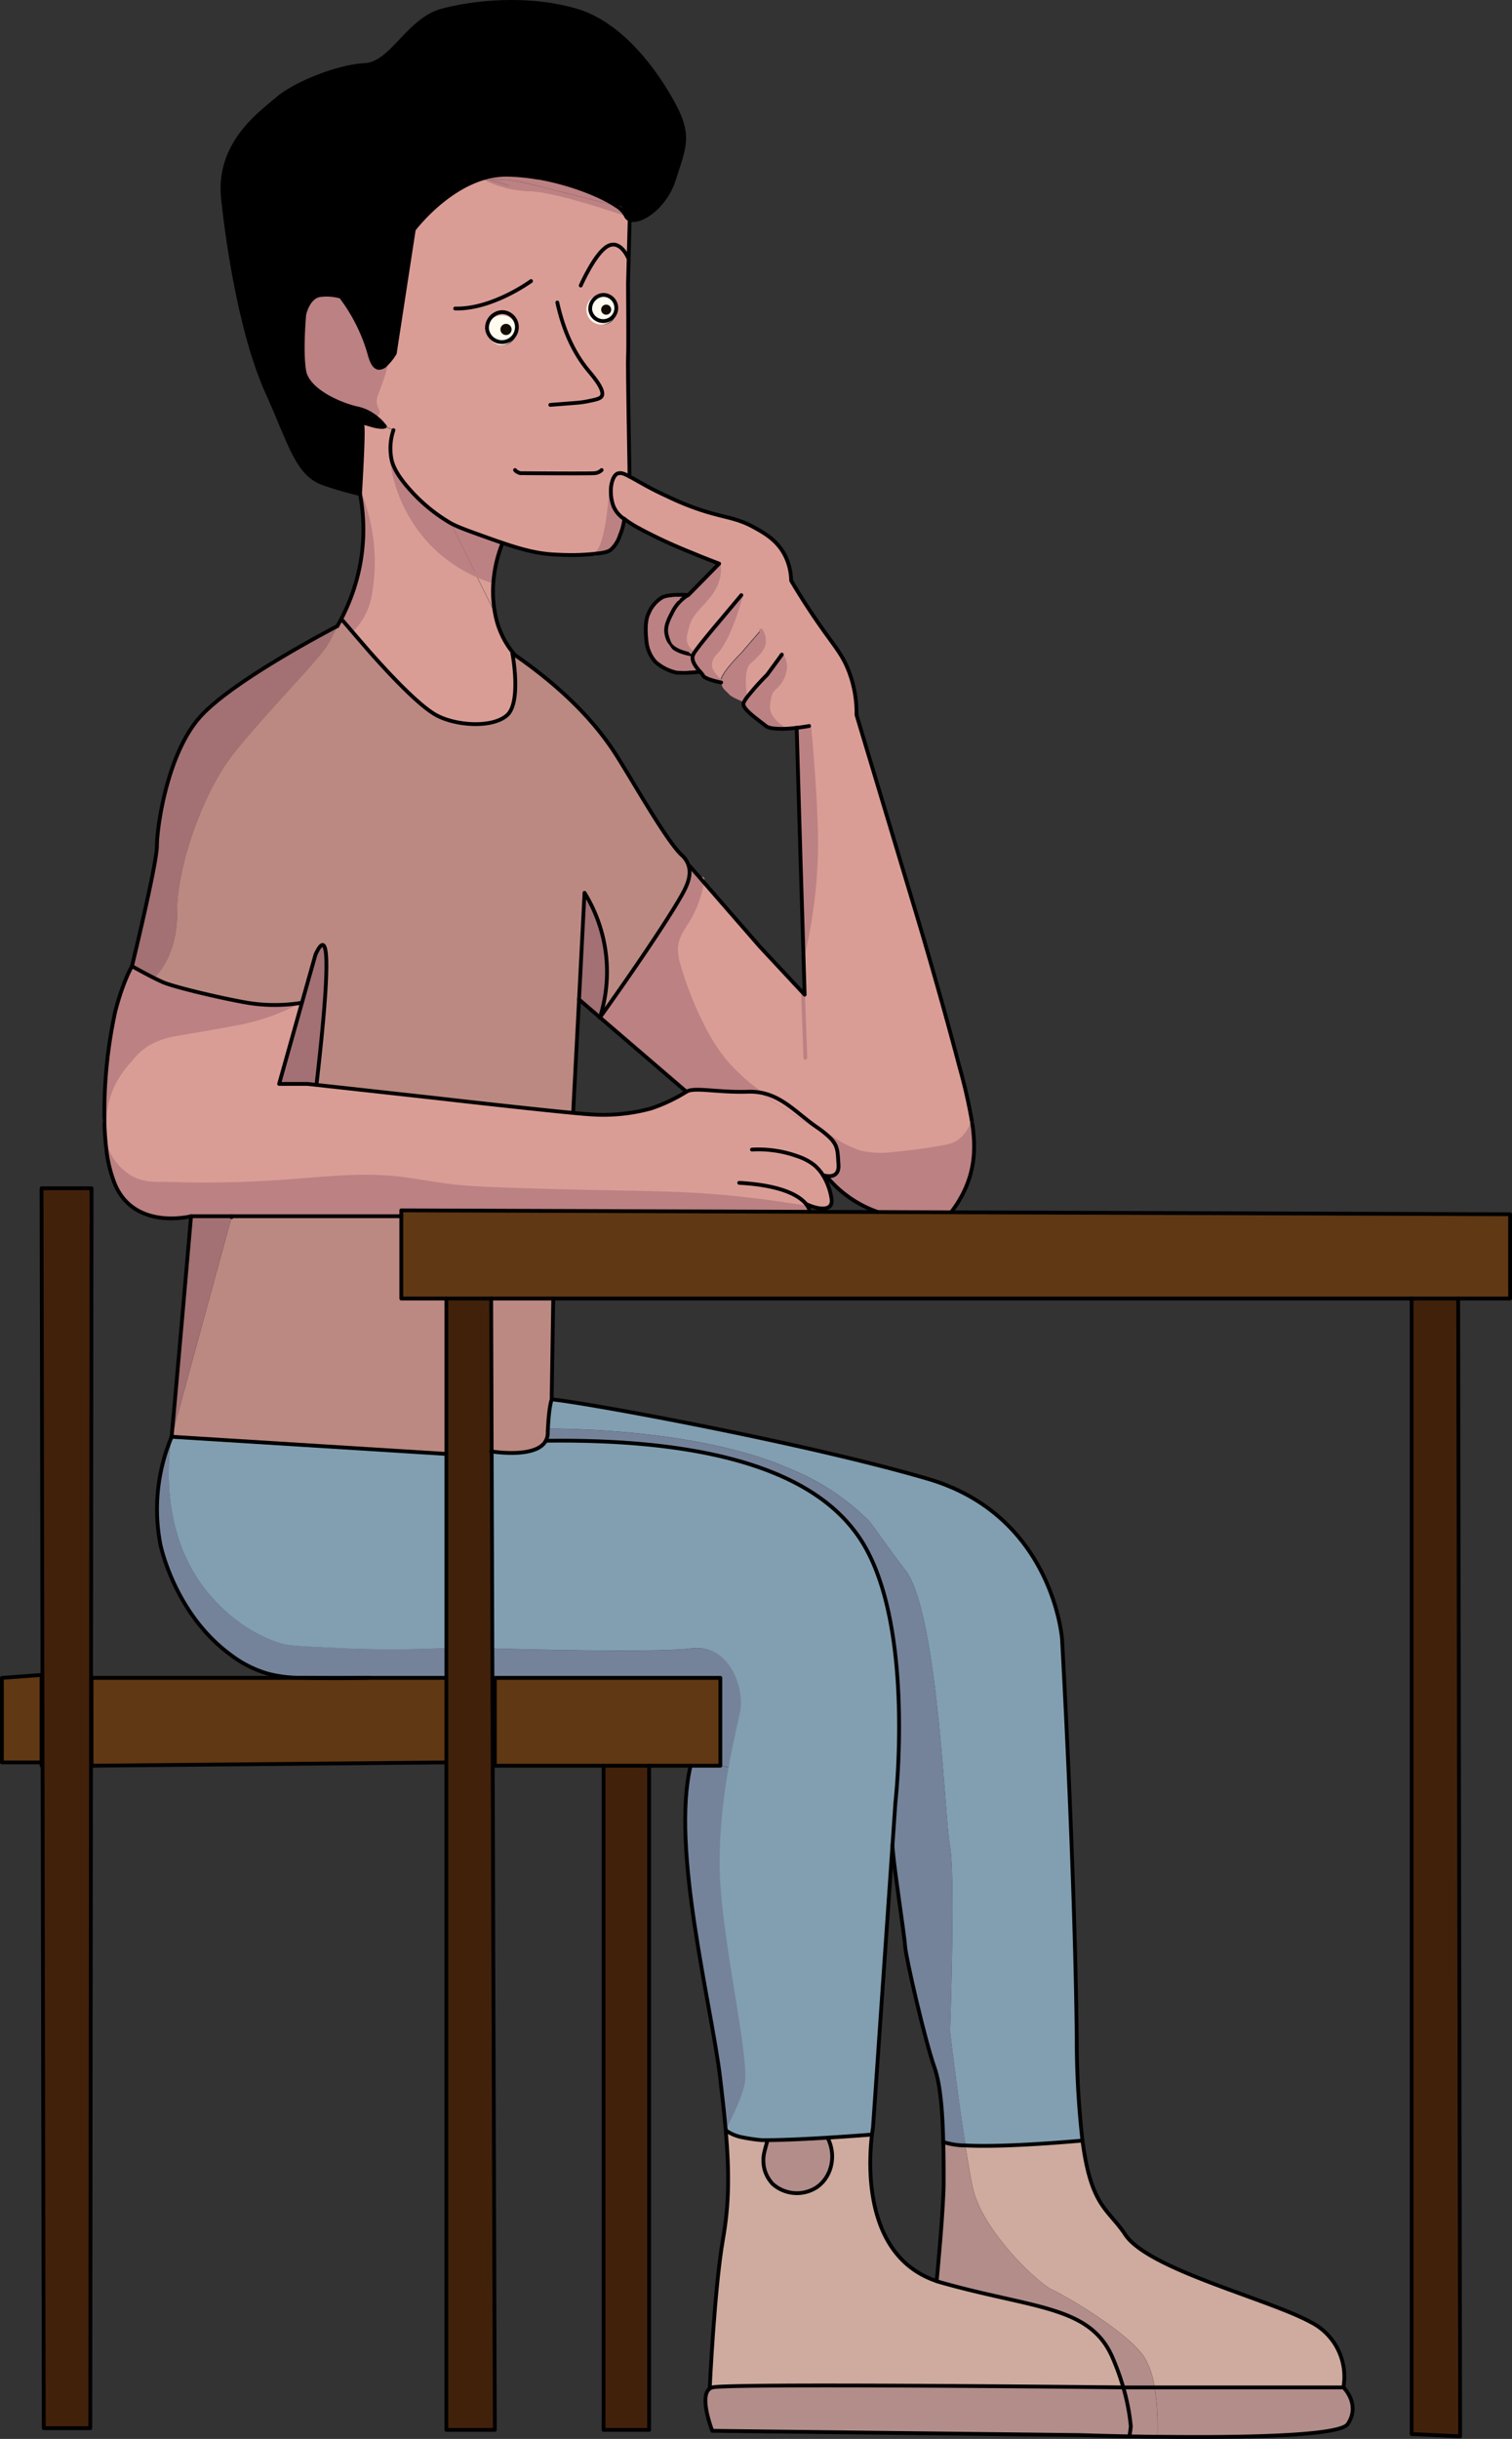 <svg xmlns="http://www.w3.org/2000/svg" viewBox="0 0 398.36 642.13"><rect x="0" y="0" width="398.36" height="642.13" fill="#333333" stroke="none"/><defs><style>.cls-1{fill:#603813;}.cls-2{fill:#42210b;}.cls-3{fill:#bc8183;}.cls-4{fill:#74839a;}.cls-5{fill:#819fb1;}.cls-6{fill:#bb8981;}.cls-7{fill:#a37173;}.cls-8{fill:#da9d95;}.cls-9{fill:#fffbef;}.cls-10{fill:#b28d8a;}.cls-11{fill:#ceab9e;}.cls-12,.cls-13,.cls-14{fill:none;}.cls-12{stroke:#bc8183;}.cls-12,.cls-13{stroke-linecap:round;stroke-linejoin:round;}.cls-13,.cls-14{stroke:#000;}.cls-14{stroke-miterlimit:10;}.cls-15{fill:#140c00;}</style></defs><g id="Слой_2" data-name="Слой 2"><g id="Слой_3" data-name="Слой 3"><polygon class="cls-1" points="0.5 441.76 0.5 464.02 10.95 464.02 10.95 440.99 0.5 441.76"/><polygon class="cls-2" points="10.95 312.86 11.53 639.31 23.79 639.31 24.12 312.86 10.95 312.86"/><path class="cls-1" d="M24.12,441.76v23.13L117.6,464V441.76H97.21c-7.17.2-13.13.13-17.61,0Z"/><path class="cls-3" d="M30.37,266.28a125.38,125.38,0,0,0-2.84,29.28,23.48,23.48,0,0,1,2.68-10.76,28.8,28.8,0,0,1,4.07-5.62A18.84,18.84,0,0,1,38.73,275a21.62,21.62,0,0,1,7.55-2.71s9.18-1.53,16.45-2.9a57.09,57.09,0,0,0,15-5.1,44.3,44.3,0,0,1-12.6-.28c-7.74-1.36-19.35-4.2-22.06-5.36-.67-.29-1.51-.69-2.4-1.13-2.71-1.37-5.86-3.13-5.86-3.13S32.44,258.28,30.37,266.28Z"/><path class="cls-4" d="M45.2,378.37a48.91,48.91,0,0,0-2.94,28.27s3.63,18.13,18.44,29a29.77,29.77,0,0,0,9.8,5,33.59,33.59,0,0,0,9.1,1.09h38v-7.87c-2.73.13-6.39.27-10.71.33-8.68.1-15.22-.19-17.36-.29-8.81-.43-13.25-.53-15.69-1.3C64,429.5,57.64,422.7,55.08,419.7,41.48,403.7,44.56,382.26,45.2,378.37Z"/><path class="cls-5" d="M45.2,378.37c-.64,3.89-3.72,25.33,9.88,41.33,2.56,3,8.88,9.8,18.76,12.93,2.44.77,6.88.87,15.69,1.3,2.14.1,8.68.39,17.36.29,4.32-.06,8-.2,10.71-.33V382.8l-72.33-4.52h-.05v0a.11.11,0,0,0,0,.05Z"/><path class="cls-5" d="M45.21,378.28v0Z"/><path class="cls-6" d="M45.3,378l-.08.3h.05l72.33,4.52V341.89H105.73V320.22H61.08l-.06.23Z"/><path class="cls-7" d="M50.34,320.22s-4.79,55.18-5.13,58.06h0l.08-.3L61,320.45l.06-.23Z"/><path class="cls-7" d="M79.56,264l-6,21.35H81l2.38.26q4.2-36.34,1.67-36.83c-.47-.08-1.11.75-1.92,2.5Z"/><path class="cls-8" d="M212.36,317c3,1.37,5.44,1.58,6.35.48.22-.26.59-.75.31-2.23a16.55,16.55,0,0,0-2.2-5.84,6.34,6.34,0,0,0,.88.2c1.28.19,3.45.06,3.21-3.07-.26-3.36,0-4.91-2.56-7.3q-4-2.48-8-4.93c-3.46-2.13-6.95-4.28-10.23-6.69a16.19,16.19,0,0,0-3-.18c-8,.26-14.19-1.31-16.25,0a43.75,43.75,0,0,1-9.3,4.4,47.64,47.64,0,0,1-16.13,1.55c-1.06-.07-2.59-.2-4.44-.38-11.86-1.11-37-4-37-4L83.4,285.64,81,285.38H73.54l6-21.35s-.69.14-1.88.28a57.09,57.09,0,0,1-15,5.1c-7.27,1.37-16.45,2.9-16.45,2.9A21.62,21.62,0,0,0,38.73,275a18.84,18.84,0,0,0-4.45,4.16,28.8,28.8,0,0,0-4.07,5.62,23.48,23.48,0,0,0-2.68,10.76h0c.06,2.35.22,4.65.48,6.84h0a15.61,15.61,0,0,0,6.35,7.52c3.79,2.17,7.68,1.64,9.38,1.7a288.22,288.22,0,0,0,33.38-.74c8.93-.67,17.9-1.66,26.81-.78,4.66.46,9.25,1.43,13.9,2,5.3.68,10.65.86,16,1.05,30.95,1.07,42,.54,57.64,2,4.85.45,12.35,1.28,21.57,2.87A4.85,4.85,0,0,0,212.36,317Z"/><path class="cls-7" d="M41.35,256.73c5.46-6.39,5.27-14.79,5.3-17,.08-8.94,4-22.23,9.33-32.47a56.24,56.24,0,0,1,5.1-8.17c7.75-10.07,22.5-24.91,25-28.91a40.74,40.74,0,0,0,2.79-5.29s-26.62,13.68-35.72,23.42S41.34,218,41.35,222.67s-6.59,31.74-6.59,31.74,3.15,1.76,5.86,3.13h0C40.8,257.36,41.05,257.08,41.35,256.73Z"/><path class="cls-6" d="M88.86,164.86a40.74,40.74,0,0,1-2.79,5.29c-2.49,4-17.24,18.84-25,28.91a56.24,56.24,0,0,0-5.1,8.17c-5.33,10.24-9.25,23.53-9.33,32.47,0,2.24.16,10.64-5.3,17-.3.35-.55.63-.72.8h0c.89.44,1.73.84,2.4,1.13,2.71,1.16,14.32,4,22.06,5.36a44.3,44.3,0,0,0,12.6.28c1.19-.14,1.88-.28,1.88-.28l3.59-12.72c.81-1.75,1.45-2.58,1.92-2.5q2.52.48-1.67,36.83L114,289s25.11,2.9,37,4l1.56-29.88L154,235.06a39.6,39.6,0,0,1,4.35,31.88l.25.18c11.77-16.52,20-29.11,21.91-33.13.55-1.15,1.65-3.54,1-6l-.12-.38a6.19,6.19,0,0,0-1.74-2.55c-4.1-3.77-13.44-20.49-17.64-26.94-4.43-6.79-12.12-15.93-26.42-25.81L135,172s2.45,12.9-1.42,16.32-13.42,2.78-18.58,0S100.57,175.18,97.73,172c-1.45-1.66-3.52-4.05-5.19-6-1.19-1.39-2.18-2.55-2.61-3-.33.63-.68,1.27-1.06,1.92C88.87,164.85,88.86,164.85,88.86,164.86Z"/><path class="cls-6" d="M88.87,164.84c.38-.65.73-1.29,1.06-1.92a1.47,1.47,0,0,0-.1-.13l-.1-.12S89.45,163.51,88.87,164.84Z"/><path class="cls-8" d="M97.73,172c2.84,3.22,12.13,13.55,17.29,16.32s14.71,3.42,18.58,0S135,172,135,172l.55.38a22.75,22.75,0,0,1-4.62-8.61c-.21-.75-.38-1.49-.51-2.21l-5-10.13a38.44,38.44,0,0,1-11.94-8.45,39,39,0,0,1-10.25-21.43c-.05-.17-.08-.32-.11-.45a14.86,14.86,0,0,1,.48-7.81l-2.25-1s-.39.32-2.39-.06-3.87-1.55-3.53,0-.63,17.84-.63,17.84A51.4,51.4,0,0,1,98.07,144a44.92,44.92,0,0,1-.07,8.73c-.37,3.47-.74,6.65-2.8,10A17.36,17.36,0,0,1,92.54,166C94.21,167.91,96.28,170.3,97.73,172Z"/><path class="cls-3" d="M98.07,144a51.4,51.4,0,0,0-3.21-13.89,50.05,50.05,0,0,1-.58,21.38,51.33,51.33,0,0,1-4.35,11.48c.43.49,1.42,1.65,2.61,3a17.36,17.36,0,0,0,2.66-3.31c2.06-3.32,2.43-6.5,2.8-10A44.92,44.92,0,0,0,98.07,144Z"/><path d="M95.49,112.22c-.34-1.55,1.53-.39,3.53,0s2.39.06,2.39.06a12.6,12.6,0,0,0-3.19-3,11.45,11.45,0,0,0-4-1.74c-4.64-1-13.16-4.71-14.06-9.87s0-14.84,0-14.84,1-4.9,4.39-5.16a13.43,13.43,0,0,1,5.26.45,45.52,45.52,0,0,1,7.35,14.42c.42,1.47,1,4,2.5,4.3a2.47,2.47,0,0,0,2-.85,14.21,14.21,0,0,0,2.36-3l5-32.54S119.82,46,133.41,46h.27a52.62,52.62,0,0,1,7.84.75l.1,0a55.84,55.84,0,0,1,10,2.47,70,70,0,0,1,12.33,5.37l-1.65-.42a6.87,6.87,0,0,1,2.54,2.55,1.11,1.11,0,0,0,.09.19,1.74,1.74,0,0,0,1,.89c2.75,1.07,9.32-3.23,11.62-10.47,2.71-8.51,4.42-11.48,0-19.74S164,6.32,151.75,2.75s-26.15-2.36-35.18,0-13.29,14-20.45,14.37S77.73,22,73.08,26,57.21,37.83,58.76,52.35,64,89.12,70.37,103.25s7.94,21.87,15.29,24.19a89.88,89.88,0,0,0,9.2,2.62S95.83,113.76,95.49,112.22Z"/><path class="cls-3" d="M101.69,96a2.47,2.47,0,0,1-2,.85c-1.46-.27-2.08-2.83-2.5-4.3a45.52,45.52,0,0,0-7.35-14.42,13.43,13.43,0,0,0-5.26-.45c-3.36.26-4.39,5.16-4.39,5.16s-.9,9.67,0,14.84,9.42,8.83,14.06,9.87a11.45,11.45,0,0,1,4,1.74,1.41,1.41,0,0,0,1.22-.39c.34-.51-.35-1.13-.61-2.45-.33-1.65.36-2.69,1.38-5.52A46,46,0,0,0,101.7,96Z"/><path class="cls-3" d="M108.05,129c-3.45-3.83-4.41-6.24-4.76-7.48a39,39,0,0,0,10.25,21.43,38.44,38.44,0,0,0,11.94,8.45l-6.65-13.6A44,44,0,0,1,108.05,129Z"/><polygon class="cls-1" points="105.73 320.22 105.73 341.89 117.6 341.89 129.41 341.89 145.76 341.89 371.92 341.89 384.18 341.89 397.86 341.89 397.86 319.7 250.57 319.18 231.12 319.11 213.34 319.05 105.73 318.67 105.73 320.22"/><polygon class="cls-2" points="129.71 434.03 129.54 382.17 129.41 341.89 117.6 341.89 117.6 382.8 117.6 433.89 117.6 440.99 117.6 441.76 117.6 464.02 117.6 639.76 130.37 639.76 129.81 464.89 129.71 434.03"/><path class="cls-3" d="M118.83,137.79l6.65,13.6A39.52,39.52,0,0,0,130,153.1a34.76,34.76,0,0,1,1.39-7.27c.36-1.2.74-2.18,1-2.85-1-.34-2.14-.73-3.32-1.15C123.47,139.82,120.67,138.82,118.83,137.79Z"/><path class="cls-8" d="M125.48,151.39l5,10.13a30.52,30.52,0,0,1-.44-8.42A39.52,39.52,0,0,1,125.48,151.39Z"/><path class="cls-9" d="M132.23,82.17a4.41,4.41,0,1,0,3.93,4.38A4.17,4.17,0,0,0,132.23,82.17Z"/><path class="cls-6" d="M129.41,341.89l.13,40.28c1.28.2,11.87,1.7,14.28-2.84a4.33,4.33,0,0,0,.49-1.89c0-.46,0-.89.05-1.3.3-6.11,1-7.67,1-7.67l.42-26.58Z"/><path class="cls-4" d="M130.37,441.76h59.42v23.13l2.27.38c1.15-6.61,2.39-11.86,3-14.47,1.29-5.94-2.58-18.07-12.9-16.78-9.82,1.23-48.61.12-52.41,0l.1,30.86h.56Z"/><polygon class="cls-1" points="130.37 441.76 130.37 464.89 159.02 464.89 171.02 464.89 181.95 464.89 189.79 464.89 189.79 441.76 130.37 441.76"/><path class="cls-8" d="M127.7,47.07a44.86,44.86,0,0,1,10.42-.68c1.2.07,2.33.18,3.4.32a52.62,52.62,0,0,0-7.84-.75h-.27c-13.59,0-24.33,14.42-24.33,14.42l-5,32.54a14.21,14.21,0,0,1-2.36,3h0a46,46,0,0,1-1.49,4.92c-1,2.83-1.71,3.87-1.38,5.52.26,1.32,1,1.94.61,2.45a1.41,1.41,0,0,1-1.22.39,12.6,12.6,0,0,1,3.19,3l2.25,1a14.86,14.86,0,0,0-.48,7.81c0,.13.06.28.11.45.35,1.24,1.31,3.65,4.76,7.48a44,44,0,0,0,10.78,8.8c1.84,1,4.64,2,10.25,4,1.18.42,2.28.81,3.32,1.15,5.82,2,9.53,2.75,12.82,3,.81.06,2.23.14,3.8.17a56.77,56.77,0,0,0,6.9-.22l.78-.08h0c2.89-.51,4-12.78,4.29-16.6a1.48,1.48,0,0,0,0-.21,6.73,6.73,0,0,1,.06-.91h0c.21-1.88.9-3.36,2-3.52.76-.11,1.48.13,2.85.86,0,0-.55-29.95-.41-31.5s0-19.26,0-19.26q.23-8.46.44-16.92a1.74,1.74,0,0,1-1-.89h0c-15.38-5.17-22.09-6.42-25.34-6.54a28.44,28.44,0,0,1-7.84-1.3,27.7,27.7,0,0,1-4.53-1.89Zm.61,39.48a3.95,3.95,0,1,1,3.92,4.38A4.17,4.17,0,0,1,128.31,86.55Zm27.19-5a3.45,3.45,0,1,1,3.43,3.89A3.68,3.68,0,0,1,155.5,81.53Z"/><path class="cls-5" d="M144.36,376.14c4.9,0,40.4.12,64.21,10.75A62.79,62.79,0,0,1,229,400.48c.69.71,4.58,6.42,9.59,13,8.51,11.22,10.26,65,11.71,72.77s0,48.58,0,48.58,2,16.74,4.05,29.91c0,0,0,.07,0,.1,10.81.59,30.82-1.29,30.82-1.29a239.15,239.15,0,0,1-1.51-27.11c-.51-45.29-3.87-104.9-3.87-104.9s-2.32-32.51-35.35-42.19-92-20.39-99.1-20.91C145.34,368.47,144.66,370,144.36,376.14Z"/><path class="cls-3" d="M138.12,46.39a44.86,44.86,0,0,0-10.42.68h0L134.25,49a15.21,15.21,0,0,0-5.17-1.66c4.19-.5,8.39.55,12.48,1.58l20.73,5.23c-4-2.74-12.19-6-20.67-7.42l-.1,0C140.45,46.57,139.32,46.46,138.12,46.39Z"/><path class="cls-3" d="M141.62,46.73c8.48,1.45,16.63,4.68,20.67,7.42l1.65.42a70,70,0,0,0-12.33-5.37A55.84,55.84,0,0,0,141.62,46.73Z"/><path class="cls-9" d="M158.93,77.64a3.92,3.92,0,1,0,3.42,3.89A3.68,3.68,0,0,0,158.93,77.64Z"/><path class="cls-7" d="M158.34,266.94A39.6,39.6,0,0,0,154,235.06l-1.47,28.06,5.53,4.75.54-.75Z"/><rect class="cls-2" x="159.02" y="464.89" width="12" height="174.87"/><path class="cls-3" d="M161,129.25c-.28,3.82-1.4,16.09-4.29,16.6,2.21-.24,3.42-.42,4.29-1.12a8.59,8.59,0,0,0,2.34-3.74,16.91,16.91,0,0,0,1.17-4.34h0a7.34,7.34,0,0,1-2.91-3.58A11.5,11.5,0,0,1,161,129.25Z"/><path class="cls-8" d="M161.07,128.13a6.73,6.73,0,0,0-.06.91C161.05,128.52,161.07,128.19,161.07,128.13Z"/><path class="cls-3" d="M131.73,49.06a28.44,28.44,0,0,0,7.84,1.3c3.25.12,10,1.37,25.34,6.54h0a1.11,1.11,0,0,1-.09-.19,6.87,6.87,0,0,0-2.54-2.55l-20.73-5.23c-4.09-1-8.29-2.08-12.48-1.58A15.21,15.21,0,0,1,134.25,49l-6.55-1.92h0l-.5.1A27.7,27.7,0,0,0,131.73,49.06Z"/><path class="cls-8" d="M165.87,125.46c-1.37-.73-2.09-1-2.85-.86-1.05.16-1.74,1.64-2,3.52h0c0,.06,0,.39-.06.91a1.48,1.48,0,0,1,0,.21,11.5,11.5,0,0,0,.6,3.81,7.34,7.34,0,0,0,2.91,3.58h0a32.56,32.56,0,0,0,3.83,2.43l0,0a134.06,134.06,0,0,0,13.53,6.29c3.08,1.28,5.69,2.3,7.56,3l-.11.12,0,0a10.59,10.59,0,0,1-.45,4.51c-1.5,4.49-5.95,7-7.41,10.54a16.73,16.73,0,0,0-.82,2.84,6.2,6.2,0,0,0-.24,2.3,4.73,4.73,0,0,0,2,3.12l.32.09c1.48-2.26,6.32-7.94,6.32-7.94l6.17-7.35c-2.76,9.53-5.08,13.44-6.75,15.18a4.71,4.71,0,0,0-1.5,2.91c-.09,1.89,1.45,3.49,2.67,4.5l.28.08,0-.28c.26-2.07,5.36-7.1,5.36-7.1l5.1-5.93a5.08,5.08,0,0,1,.65,3.83,6.81,6.81,0,0,1-1.6,2.41,17.75,17.75,0,0,1-2.08,2c-1.09.94-2,3.23-1.14,9.18l.5,0a70,70,0,0,1,5.28-5.9l3.76-5.14a5.54,5.54,0,0,1,1,2.94,7.79,7.79,0,0,1-2.46,5.36,8.67,8.67,0,0,0-1.09,1.18,5.51,5.51,0,0,0-.7,2,11,11,0,0,0-.23,2.61c.24,2.83,3.62,5,3.91,5.15v.18c1.19,0,2.44-.14,3.53-.27,1.87-.22,3.3-.48,3.3-.48.29,2.89.67,7,1,12,.18,2.47.82,11.71.86,18.4a129.31,129.31,0,0,1-3.4,29.37l.33,11-11.81-12.71L185,231.76a28.61,28.61,0,0,1-2.89,9c-1.86,3.53-3.94,5.43-4.05,9.06a15.31,15.31,0,0,0,.79,4.63,89.65,89.65,0,0,0,5.72,14.68,52.48,52.48,0,0,0,6,9.77,49.45,49.45,0,0,0,9.47,8.74c6.12,1,9.92,5.54,15.06,9.11a26.8,26.8,0,0,1,3.2,2.51l1.13.69a28,28,0,0,0,7.32,3.56,25.48,25.48,0,0,0,8.76.29c4-.38,8-.91,12-1.6,2.26-.38,3.6-.62,5-1.63a9.86,9.86,0,0,0,3.53-4.83h0a140.47,140.47,0,0,0-3.32-14.65c-6-22.81-12.33-43.49-12.33-43.49l-14.84-49.35a30.65,30.65,0,0,0-2.41-12.45c-1.66-3.84-3.49-5.76-7.52-11.55-1.81-2.6-4.39-6.45-7.29-11.36a15.35,15.35,0,0,0-1.63-6.63c-2-3.94-5.33-5.83-8-7.3-5.54-3.08-8.31-2.38-17-5.66-2.66-1-4.76-2-6-2.59-1.48-.67-3.83-1.79-6.64-3.37C167.75,126.5,166.69,125.89,165.87,125.46Z"/><path class="cls-3" d="M178.9,173.43l.39,0a9.63,9.63,0,0,1-3.22-3.19,10.24,10.24,0,0,1-1.6-2.72c-.77-2.24,0-4.69.94-6.86a7.34,7.34,0,0,1,1.13-2,2.71,2.71,0,0,1,2-1,6.28,6.28,0,0,0-5.23,2.46,9,9,0,0,0-1.75,5.67,16.06,16.06,0,0,0,1.39,5.84,7.94,7.94,0,0,0,1.13,2,6,6,0,0,0,1.77,1.39,9.3,9.3,0,0,0,6.44.9,5.58,5.58,0,0,0-2.35-2,3,3,0,0,1-1.32-.27,8.24,8.24,0,0,1-1.79-1.2A4.65,4.65,0,0,0,178.9,173.43Z"/><path class="cls-3" d="M181.49,228c.66,2.43-.44,4.82-1,6-1.92,4-10.14,16.61-21.91,33.13l-.54.75,22.78,19.56c2.06-1.3,8.25.27,16.25,0a16.19,16.19,0,0,1,3,.18,49.45,49.45,0,0,1-9.47-8.74,52.48,52.48,0,0,1-6-9.77,89.65,89.65,0,0,1-5.72-14.68,15.31,15.31,0,0,1-.79-4.63c.11-3.63,2.19-5.53,4.05-9.06a28.61,28.61,0,0,0,2.89-9L181.7,228Z"/><path class="cls-4" d="M182,464.89c-5.22,21.68,5.42,62.71,7.75,82,.59,4.92,1.08,9.29,1.43,13.28l.49,0c1.08-2,3.91-7.62,4.69-11.5,1.29-6.45-5.68-36.13-6.52-54.19-.47-10.12.82-20.73,2.27-29.14l-2.27-.38Z"/><path class="cls-3" d="M178.52,157.66a2.71,2.71,0,0,0-2,1,7.34,7.34,0,0,0-1.13,2c-.92,2.17-1.71,4.62-.94,6.86a10.24,10.24,0,0,0,1.6,2.72,9.63,9.63,0,0,0,3.22,3.19l-.39,0,1,.54a5.58,5.58,0,0,1,2.35,2,9.3,9.3,0,0,1-6.44-.9,6,6,0,0,1-1.77-1.39,7.94,7.94,0,0,1-1.13-2,16.06,16.06,0,0,1-1.39-5.84,9,9,0,0,1,1.75-5.67A6.28,6.28,0,0,1,178.52,157.66Zm2.82-1s-5.39-.36-7,.71a8.79,8.79,0,0,0-3.42,4.09c-1,2-.81,5.17-.55,7.52a9.5,9.5,0,0,0,2.32,5.26,12.43,12.43,0,0,0,5.71,2.87,40.18,40.18,0,0,0,6.11-.26c-1-1.18-2.51-2.92-1.85-4.51h0s-5.34-.65-6.38-3.29-1.22-3.94.78-7.68a11,11,0,0,1,4-4.57A2.24,2.24,0,0,1,181.34,156.67Z"/><path class="cls-10" d="M187.13,628.77c-3.14,1.9.53,11.19.53,11.19l96.78,1.16s5.37.18,13.16.34h0a25.58,25.58,0,0,0,.39-2.61,54.43,54.43,0,0,0-2-10.31c-11.09-.12-104.46-1.08-108.29,0A2.57,2.57,0,0,0,187.13,628.77Z"/><path class="cls-3" d="M184.48,176.86a5.69,5.69,0,0,1,.8,1c.44.94,4.49,1.75,4.73,1.8,0-.11,0-.23,0-.35l-.28-.08c-1.22-1-2.76-2.61-2.67-4.5a4.71,4.71,0,0,1,1.5-2.91c1.67-1.74,4-5.65,6.75-15.18L189.15,164s-4.84,5.68-6.32,7.94a2.4,2.4,0,0,0-.2.39C182,173.94,183.46,175.68,184.48,176.86Z"/><path class="cls-3" d="M176.24,169.06c1,2.64,6.38,3.29,6.38,3.29h0a2.4,2.4,0,0,1,.2-.39l-.32-.09a4.73,4.73,0,0,1-2-3.12,6.2,6.2,0,0,1,.24-2.3,16.73,16.73,0,0,1,.82-2.84c1.46-3.59,5.91-6.05,7.41-10.54a10.59,10.59,0,0,0,.45-4.51l0,0q-4,4.07-8,8.14a2.24,2.24,0,0,0-.27.14,11,11,0,0,0-4,4.57C175,165.12,175.21,166.41,176.24,169.06Z"/><path class="cls-5" d="M191.2,560.88a11.09,11.09,0,0,0,4.46,1.86,44.28,44.28,0,0,0,5,.73c.37,0,.88,0,1.51,0,2.93,0,8.58-.2,16-.66,3.47-.21,7.34-.48,11.5-.8.15-1.16.27-1.82.27-1.82l5.16-74.62.77-11.19s5.18-45.35-8.51-68c-8-13.22-27.92-27.79-83.59-27.08-2.41,4.54-13,3-14.28,2.84l.17,51.86c3.8.11,42.59,1.22,52.41,0,10.32-1.29,14.19,10.84,12.9,16.78-.57,2.61-1.81,7.86-3,14.47-1.45,8.41-2.74,19-2.27,29.14.84,18.06,7.81,47.74,6.52,54.19-.78,3.88-3.61,9.46-4.69,11.5l-.49,0C191.16,560.39,191.18,560.63,191.2,560.88Z"/><path class="cls-3" d="M200.51,166l-5.1,5.93s-5.1,5-5.36,7.1l0,.28c0,.12,0,.24,0,.35.05,1.56,1.12,2.13,2,3.11s3.95,2.07,3.95,2.07a7.7,7.7,0,0,1,.84-1.33l-.5,0c-.85-5.95,0-8.24,1.14-9.18a17.75,17.75,0,0,0,2.08-2,6.81,6.81,0,0,0,1.6-2.41A5.08,5.08,0,0,0,200.51,166Z"/><path class="cls-11" d="M187,628.54l.14.23a2.57,2.57,0,0,1,.53-.23c3.83-1.09,97.2-.13,108.29,0a64.28,64.28,0,0,0-2.87-7.93c-5.93-13.54-20.77-12.77-45-19.61-.43-.12-.86-.25-1.27-.4C227.25,594,228.87,569,229.72,562c-4.16.32-8,.59-11.5.8l0,.4c2.22,4.82.61,10.32-3.3,12.79A9.59,9.59,0,0,1,203.57,575a9.28,9.28,0,0,1-2.1-3.65,9.64,9.64,0,0,1-.19-4.29s.07-.46.9-3.44v-.08c-.63,0-1.14,0-1.51,0a44.28,44.28,0,0,1-5-.73,11.09,11.09,0,0,1-4.46-1.86c1,11.22.89,19.42-.73,28.66C188.24,602.22,187,628.54,187,628.54Z"/><path class="cls-10" d="M218.22,562.84c-7.46.46-13.11.67-16,.66v.08c-.83,3-.9,3.44-.9,3.44a9.64,9.64,0,0,0,.19,4.29,9.28,9.28,0,0,0,2.1,3.65A9.59,9.59,0,0,0,214.94,576c3.91-2.47,5.52-8,3.3-12.79Z"/><path class="cls-3" d="M201.79,191.15c.8.64,2.61.8,4.56.75v-.18c-.29-.17-3.67-2.32-3.91-5.15a11,11,0,0,1,.23-2.61,5.51,5.51,0,0,1,.7-2,8.67,8.67,0,0,1,1.09-1.18,7.79,7.79,0,0,0,2.46-5.36,5.54,5.54,0,0,0-1-2.94l-3.76,5.14a70,70,0,0,0-5.28,5.9,7.7,7.7,0,0,0-.84,1.33,1.36,1.36,0,0,0-.14.51C195.86,186.86,199.66,189.44,201.79,191.15Z"/><path class="cls-8" d="M200.09,287.62c3.28,2.41,6.77,4.56,10.23,6.69q4,2.46,8,4.93a26.8,26.8,0,0,0-3.2-2.51C210,293.16,206.21,288.6,200.09,287.62Z"/><path class="cls-3" d="M209.88,191.63q.51,17.07,1,34.13l.77,25.16a129.31,129.31,0,0,0,3.4-29.37c0-6.69-.68-15.93-.86-18.4-.35-5-.73-9.11-1-12C213.18,191.15,211.75,191.41,209.88,191.63Z"/><path class="cls-4" d="M143.82,379.33c55.67-.71,75.59,13.86,83.59,27.08,13.69,22.65,8.51,68,8.51,68l-.77,11.19c-.18,2.51,3.22,24.29,3.32,26.81s5.13,24.58,7.74,31.94c1.67,4.69,2.16,12.7,2.31,19.61a19.18,19.18,0,0,0,5.83.91s0-.07,0-.1c-2-13.17-4.05-29.91-4.05-29.91s1.45-40.84,0-48.58-3.2-61.55-11.71-72.77c-5-6.61-8.9-12.32-9.59-13a62.79,62.79,0,0,0-20.41-13.59c-23.81-10.63-59.31-10.76-64.21-10.75,0,.41,0,.84-.05,1.3A4.33,4.33,0,0,1,143.82,379.33Z"/><path class="cls-3" d="M213,318.06c-9.22-1.59-16.72-2.42-21.57-2.87-15.59-1.46-26.69-.93-57.64-2-5.34-.19-10.69-.37-16-1.05-4.65-.6-9.24-1.57-13.9-2-8.91-.88-17.88.11-26.81.78a288.22,288.22,0,0,1-33.38.74c-1.7-.06-5.59.47-9.38-1.7A15.61,15.61,0,0,1,28,302.41h0A34.85,34.85,0,0,0,30.37,312c5.29,12,20,8.26,20,8.26h55.39v-1.55l107.61.38A2.69,2.69,0,0,0,213,318.06Z"/><path class="cls-3" d="M217.7,309.61a30.93,30.93,0,0,0,6.45,5.9,30.27,30.27,0,0,0,7,3.54v.06l19.45.07a30,30,0,0,0,3.82-6.37c2.41-5.5,2.69-10.83,1.76-17.09a9.86,9.86,0,0,1-3.53,4.83c-1.44,1-2.78,1.25-5,1.63-4,.69-8,1.22-12,1.6a25.48,25.48,0,0,1-8.76-.29,28,28,0,0,1-7.32-3.56l-1.13-.69c2.54,2.39,2.3,3.94,2.56,7.3C221.15,309.67,219,309.8,217.7,309.61Z"/><path class="cls-10" d="M246.78,600.59c.41.15.84.28,1.27.4,24.26,6.84,39.1,6.07,45,19.61a64.28,64.28,0,0,1,2.87,7.93h8.27a21.83,21.83,0,0,0-2.65-7.84c-4.16-6.48-20.52-16.06-24.29-17.81s-18.58-15.58-21-27c-.6-2.81-1.26-6.72-1.93-11a19.18,19.18,0,0,1-5.83-.91c.09,3.92.07,7.48.11,9.9C248.73,580.45,246.83,600.07,246.78,600.59Z"/><path class="cls-11" d="M285.17,563.58s-20,1.88-30.82,1.29c.67,4.3,1.33,8.21,1.93,11,2.42,11.42,17.22,25.26,21,27s20.13,11.33,24.29,17.81a21.83,21.83,0,0,1,2.65,7.84h49.7a16.08,16.08,0,0,0-8.71-17.23c-11.22-6.06-42.71-13.8-48.77-23C292,581.62,287.47,581.22,285.17,563.58Z"/><path class="cls-10" d="M297,628.54H296a54.43,54.43,0,0,1,2,10.31,25.58,25.58,0,0,1-.39,2.61h0l6.32.1h1a68,68,0,0,0-.74-13Z"/><path class="cls-10" d="M353.92,628.54h-49.7a68,68,0,0,1,.74,13h.51c20,.23,47.42-.07,49.62-3.35C358.58,633,353.92,628.54,353.92,628.54Z"/><polygon class="cls-2" points="371.92 341.89 371.92 640.86 384.7 641.45 384.18 341.89 371.92 341.89"/><path class="cls-12" d="M130,153.1a39.52,39.52,0,0,1-4.52-1.71,38.44,38.44,0,0,1-11.94-8.45,39,39,0,0,1-10.25-21.43"/><path class="cls-12" d="M92.54,166a17.36,17.36,0,0,0,2.66-3.31c2.06-3.32,2.43-6.5,2.8-10a44.92,44.92,0,0,0,.07-8.73,51.4,51.4,0,0,0-3.21-13.89"/><path class="cls-12" d="M101.7,96a46,46,0,0,1-1.49,4.92c-1,2.83-1.71,3.87-1.38,5.52.26,1.32,1,1.94.61,2.45a1.41,1.41,0,0,1-1.22.39"/><path class="cls-13" d="M184.48,176.86a40.18,40.18,0,0,1-6.11.26,12.43,12.43,0,0,1-5.71-2.87,9.5,9.5,0,0,1-2.32-5.26c-.26-2.35-.45-5.52.55-7.52a8.79,8.79,0,0,1,3.42-4.09c1.64-1.07,7-.71,7-.71a2.24,2.24,0,0,0-.27.14,11,11,0,0,0-4,4.57c-2,3.74-1.81,5-.78,7.68s6.38,3.29,6.38,3.29"/><path class="cls-13" d="M231.12,319.05a30.27,30.27,0,0,1-7-3.54,30.93,30.93,0,0,1-6.45-5.9"/><path class="cls-12" d="M200.09,287.62a49.45,49.45,0,0,1-9.47-8.74,52.48,52.48,0,0,1-6-9.77,89.65,89.65,0,0,1-5.72-14.68,15.31,15.31,0,0,1-.79-4.63c.11-3.63,2.19-5.53,4.05-9.06a28.61,28.61,0,0,0,2.89-9c0-.12,0-.24.05-.36"/><path class="cls-12" d="M256.15,295.72a9.86,9.86,0,0,1-3.53,4.83c-1.44,1-2.78,1.25-5,1.63-4,.69-8,1.22-12,1.6a25.48,25.48,0,0,1-8.76-.29,28,28,0,0,1-7.32-3.56l-1.13-.69"/><path class="cls-12" d="M211.58,261.64q.3,8.44.61,16.89"/><path class="cls-12" d="M213.18,191.15c.29,2.89.67,7,1,12,.18,2.47.82,11.71.86,18.4a129.31,129.31,0,0,1-3.4,29.37,0,0,0,0,0,0,0"/><path class="cls-12" d="M205.81,172.39l.07.11a5.54,5.54,0,0,1,1,2.94,7.79,7.79,0,0,1-2.46,5.36,8.67,8.67,0,0,0-1.09,1.18,5.51,5.51,0,0,0-.7,2,11,11,0,0,0-.23,2.61c.24,2.83,3.62,5,3.91,5.15"/><path class="cls-12" d="M200.51,166a5.08,5.08,0,0,1,.65,3.83,6.81,6.81,0,0,1-1.6,2.41,17.75,17.75,0,0,1-2.08,2c-1.09.94-2,3.23-1.14,9.18"/><path class="cls-12" d="M195.32,156.67c-2.76,9.53-5.08,13.44-6.75,15.18a4.71,4.71,0,0,0-1.5,2.91c-.09,1.89,1.45,3.49,2.67,4.5"/><path class="cls-12" d="M189.39,148.56a10.59,10.59,0,0,1-.45,4.51c-1.5,4.49-5.95,7-7.41,10.54a16.73,16.73,0,0,0-.82,2.84,6.2,6.2,0,0,0-.24,2.3,4.73,4.73,0,0,0,2,3.12"/><path class="cls-12" d="M178.55,157.66h0a6.28,6.28,0,0,0-5.23,2.46,9,9,0,0,0-1.75,5.67,16.06,16.06,0,0,0,1.39,5.84,7.94,7.94,0,0,0,1.13,2,6,6,0,0,0,1.77,1.39,9.3,9.3,0,0,0,6.44.9,5.58,5.58,0,0,0-2.35-2l-1-.54h0a17.21,17.21,0,0,1-4.2-3.19,3.69,3.69,0,0,0,.44,1.55,3.57,3.57,0,0,1-1.13-1.63"/><path class="cls-12" d="M180.7,173.83a2.29,2.29,0,0,1-.78.14,3,3,0,0,1-1.32-.27,8.24,8.24,0,0,1-1.79-1.2,4.65,4.65,0,0,0,2.09.93l.39,0a9.63,9.63,0,0,1-3.22-3.19,10.24,10.24,0,0,1-1.6-2.72c-.77-2.24,0-4.69.94-6.86a7.34,7.34,0,0,1,1.13-2,2.71,2.71,0,0,1,2-1"/><path class="cls-12" d="M213,318.06c-9.22-1.59-16.72-2.42-21.57-2.87-15.59-1.46-26.69-.93-57.64-2-5.34-.19-10.69-.37-16-1.05-4.65-.6-9.24-1.57-13.9-2-8.91-.88-17.88.11-26.81.78a288.22,288.22,0,0,1-33.38.74c-1.7-.06-5.59.47-9.38-1.7A15.61,15.61,0,0,1,28,302.41"/><path class="cls-12" d="M77.68,264.31a57.09,57.09,0,0,1-15,5.1c-7.27,1.37-16.45,2.9-16.45,2.9A21.62,21.62,0,0,0,38.73,275a18.84,18.84,0,0,0-4.45,4.16,28.8,28.8,0,0,0-4.07,5.62,23.48,23.48,0,0,0-2.68,10.76"/><path class="cls-13" d="M151,293l1.56-29.88L154,235.06a39.6,39.6,0,0,1,4.35,31.88"/><path class="cls-14" d="M135,172s2.45,12.9-1.42,16.32-13.42,2.78-18.58,0S100.57,175.18,97.73,172c-1.45-1.66-3.52-4.05-5.19-6-1.19-1.39-2.18-2.55-2.61-3a1.47,1.47,0,0,0-.1-.13"/><path class="cls-13" d="M135,172l.55.38c14.3,9.88,22,19,26.42,25.81,4.2,6.45,13.54,23.17,17.64,26.94a6.19,6.19,0,0,1,1.74,2.55l.12.38c.66,2.43-.44,4.82-1,6-1.92,4-10.14,16.61-21.91,33.13l-.54.75"/><path class="cls-13" d="M180.83,287.43l-22.78-19.56-5.53-4.75"/><path class="cls-12" d="M161,129.25c-.28,3.82-1.4,16.09-4.29,16.6"/><path class="cls-13" d="M212.36,317c3,1.37,5.44,1.58,6.35.48.22-.26.59-.75.31-2.23a16.55,16.55,0,0,0-2.2-5.84,11.58,11.58,0,0,0-2.31-2.67,14.37,14.37,0,0,0-4.27-2.27,30.51,30.51,0,0,0-12.12-1.8"/><path class="cls-13" d="M213.34,319.05a2.69,2.69,0,0,0-.3-1,4.85,4.85,0,0,0-.68-1.06c-1.63-2-6-4.91-17.6-5.56"/><path class="cls-13" d="M61.08,320.22H50.34s-4.79,55.18-5.13,58.06"/><path class="cls-13" d="M216.82,309.41a6.34,6.34,0,0,0,.88.2c1.28.19,3.45.06,3.21-3.07-.26-3.36,0-4.91-2.56-7.3a26.8,26.8,0,0,0-3.2-2.51c-5.14-3.57-8.94-8.13-15.06-9.11a16.19,16.19,0,0,0-3-.18c-8,.26-14.19-1.31-16.25,0a43.75,43.75,0,0,1-9.3,4.4,47.64,47.64,0,0,1-16.13,1.55c-1.06-.07-2.59-.2-4.44-.38-11.86-1.11-37-4-37-4L83.4,285.64,81,285.38H73.54l6-21.35,3.59-12.72c.81-1.75,1.45-2.58,1.92-2.5q2.52.48-1.67,36.83"/><path class="cls-13" d="M27.53,295.56a125.38,125.38,0,0,1,2.84-29.28c2.07-8,4.39-11.87,4.39-11.87s6.6-27.1,6.59-31.74S44,198,53.14,188.28s35.72-23.42,35.72-23.42"/><path class="cls-12" d="M27.53,295.57h0"/><path class="cls-13" d="M50.34,320.22S35.66,324,30.37,312A34.85,34.85,0,0,1,28,302.41c-.26-2.19-.42-4.49-.48-6.84"/><path class="cls-13" d="M79.56,264s-.69.14-1.88.28a44.3,44.3,0,0,1-12.6-.28c-7.74-1.36-19.35-4.2-22.06-5.36-.67-.29-1.51-.69-2.4-1.13-2.71-1.37-5.86-3.13-5.86-3.13"/><line class="cls-13" x1="145.76" y1="341.89" x2="145.34" y2="368.47"/><path class="cls-13" d="M117.6,382.8l-72.33-4.52"/><path class="cls-13" d="M45.2,378.37a48.91,48.91,0,0,0-2.94,28.27s3.63,18.13,18.44,29a29.77,29.77,0,0,0,9.8,5,33.59,33.59,0,0,0,9.1,1.09c4.48.13,10.44.2,17.61,0"/><path class="cls-13" d="M45.3,378l-.08.3v0a.11.11,0,0,0,0,.05h0"/><polyline class="cls-13" points="105.73 320.22 61.08 320.22 61.02 320.45"/><path class="cls-13" d="M353.92,628.54s4.66,4.45,1.17,9.68c-2.2,3.28-29.6,3.58-49.62,3.35h-1.55l-6.32-.1c-7.79-.16-13.16-.34-13.16-.34L187.66,640s-3.67-9.29-.53-11.19a2.57,2.57,0,0,1,.53-.23c3.83-1.09,97.2-.13,108.29,0h58Z"/><path class="cls-13" d="M143.82,379.33c55.67-.71,75.59,13.86,83.59,27.08,13.69,22.65,8.51,68,8.51,68l-.77,11.19L230,560.22s-.12.66-.27,1.82c-.85,7-2.47,32,17.06,38.55.41.15.84.28,1.27.4,24.26,6.84,39.1,6.07,45,19.61a64.28,64.28,0,0,1,2.87,7.93,54.43,54.43,0,0,1,2,10.31,25.58,25.58,0,0,1-.39,2.61"/><path class="cls-13" d="M246.78,600.6h0c.05-.52,1.95-20.14,1.85-26.73,0-2.42,0-6-.11-9.9-.15-6.91-.64-14.92-2.31-19.61-2.61-7.36-7.64-29.42-7.74-31.94s-3.5-24.3-3.32-26.81"/><path class="cls-13" d="M187,628.54s1.25-26.32,3.48-39c1.62-9.24,1.7-17.44.73-28.66,0-.25,0-.49-.07-.74-.35-4-.84-8.36-1.43-13.28-2.33-19.26-13-60.29-7.75-82"/><path class="cls-13" d="M285.17,563.58s-20,1.88-30.82,1.29a19.18,19.18,0,0,1-5.83-.91"/><path class="cls-14" d="M191.2,560.88a11.09,11.09,0,0,0,4.46,1.86,44.28,44.28,0,0,0,5,.73c.37,0,.88,0,1.51,0,2.93,0,8.58-.2,16-.66,3.47-.21,7.34-.48,11.5-.8"/><path class="cls-13" d="M129.41,382.15l.13,0c1.28.2,11.87,1.7,14.28-2.84a4.33,4.33,0,0,0,.49-1.89c0-.46,0-.89.05-1.3.3-6.11,1-7.67,1-7.67,7.1.52,66.07,11.23,99.1,20.91s35.35,42.19,35.35,42.19,3.36,59.61,3.87,104.9a239.15,239.15,0,0,0,1.51,27.11c2.3,17.64,6.82,18,11.27,24.77,6.06,9.16,37.55,16.9,48.77,23a16.08,16.08,0,0,1,8.71,17.23"/><polyline class="cls-13" points="159.02 464.89 130.37 464.89 130.37 441.76 189.79 441.76 189.79 464.89 181.95 464.89 171.02 464.89"/><polyline class="cls-13" points="117.6 464.02 24.12 464.89 24.12 441.76 79.6 441.76 97.21 441.76 117.6 441.76"/><line class="cls-13" x1="10.95" y1="464.02" x2="10.95" y2="464.89"/><polygon class="cls-13" points="10.95 464.02 0.5 464.02 0.5 441.76 10.95 440.99 10.95 464.02"/><rect class="cls-13" x="159.02" y="464.89" width="12" height="174.87"/><polyline class="cls-13" points="129.41 341.89 129.54 382.17 129.71 434.03 129.81 464.89 130.37 639.76 117.6 639.76 117.6 464.02 117.6 441.76 117.6 440.99 117.6 433.89 117.6 382.8 117.6 341.89"/><polyline class="cls-13" points="371.92 341.89 371.92 640.86 384.7 641.45 384.18 341.89"/><polygon class="cls-13" points="250.57 319.18 397.86 319.7 397.86 341.89 384.18 341.89 371.92 341.89 145.76 341.89 129.41 341.89 117.6 341.89 105.73 341.89 105.73 320.22 105.73 318.67 213.34 319.05 231.12 319.11 250.57 319.18"/><polygon class="cls-13" points="23.79 639.31 11.53 639.31 10.95 312.86 24.12 312.86 23.79 639.31"/><path class="cls-13" d="M218.24,563.24c2.22,4.82.61,10.32-3.3,12.79A9.59,9.59,0,0,1,203.57,575a9.28,9.28,0,0,1-2.1-3.65,9.64,9.64,0,0,1-.19-4.29s.07-.46.9-3.44"/><path class="cls-13" d="M181.7,228l3.31,3.8,15.17,17.42L212,261.89l-.33-11-.77-25.16q-.51-17.06-1-34.13"/><path class="cls-13" d="M190,179.69h0c-.24-.05-4.29-.86-4.73-1.8a5.69,5.69,0,0,0-.8-1c-1-1.18-2.51-2.92-1.85-4.51a2.4,2.4,0,0,1,.2-.39c1.48-2.26,6.32-7.94,6.32-7.94l6.17-7.35"/><path class="cls-13" d="M213.18,191.15s-1.43.26-3.3.48c-1.09.13-2.34.24-3.53.27-1.95,0-3.76-.11-4.56-.75-2.13-1.71-5.93-4.29-5.93-5.77a1.36,1.36,0,0,1,.14-.51,7.7,7.7,0,0,1,.84-1.33,70,70,0,0,1,5.28-5.9l3.76-5.14.11-.15"/><path class="cls-13" d="M168.38,139.1a134.06,134.06,0,0,0,13.53,6.29c3.08,1.28,5.69,2.3,7.56,3l-.11.12q-4,4.07-8,8.14"/><path class="cls-13" d="M164.51,136.65a32.56,32.56,0,0,0,3.83,2.43"/><path class="cls-13" d="M256.15,295.71a140.47,140.47,0,0,0-3.32-14.65c-6-22.81-12.33-43.49-12.33-43.49l-14.84-49.35a30.65,30.65,0,0,0-2.41-12.45c-1.66-3.84-3.49-5.76-7.52-11.55-1.81-2.6-4.39-6.45-7.29-11.36a15.35,15.35,0,0,0-1.63-6.63c-2-3.94-5.33-5.83-8-7.3-5.54-3.08-8.31-2.38-17-5.66-2.66-1-4.76-2-6-2.59-1.48-.67-3.83-1.79-6.64-3.37-1.44-.81-2.5-1.42-3.32-1.85-1.37-.73-2.09-1-2.85-.86-1.05.16-1.74,1.64-2,3.52h0a6.73,6.73,0,0,0-.06.91,1.48,1.48,0,0,1,0,.21,11.5,11.5,0,0,0,.6,3.81,7.34,7.34,0,0,0,2.91,3.58"/><path class="cls-12" d="M256.15,295.72h0"/><path class="cls-13" d="M250.57,319.18a30,30,0,0,0,3.82-6.37c2.41-5.5,2.69-10.83,1.76-17.09"/><path class="cls-13" d="M88.86,164.86s0,0,0,0c.38-.65.73-1.29,1.06-1.92a51.33,51.33,0,0,0,4.35-11.48,50.05,50.05,0,0,0,.58-21.38"/><path class="cls-13" d="M135.57,172.34a22.75,22.75,0,0,1-4.62-8.61c-.21-.75-.38-1.49-.51-2.21a30.52,30.52,0,0,1-.44-8.42,34.76,34.76,0,0,1,1.39-7.27c.36-1.2.74-2.18,1-2.85"/><path class="cls-13" d="M103.66,113.25a14.86,14.86,0,0,0-.48,7.81c0,.13.06.28.11.45.35,1.24,1.31,3.65,4.76,7.48a44,44,0,0,0,10.78,8.8c1.84,1,4.64,2,10.25,4,1.18.42,2.28.81,3.32,1.15,5.82,2,9.53,2.75,12.82,3,.81.06,2.23.14,3.8.17a56.77,56.77,0,0,0,6.9-.22l.78-.08h0c2.21-.24,3.42-.42,4.29-1.12a8.59,8.59,0,0,0,2.34-3.74,16.91,16.91,0,0,0,1.17-4.34h0"/><path class="cls-13" d="M165.87,125.46s-.55-29.95-.41-31.5,0-19.26,0-19.26q.23-8.46.44-16.92"/><path class="cls-13" d="M146.83,79.64c2,9.12,5.43,14.64,8.25,18,1.14,1.4,4.43,5.14,3.43,6.71-.42.65-1.55.87-3.82,1.33a23,23,0,0,1-2.78.38l-6.92.54"/><path class="cls-13" d="M158.51,123.76a2.93,2.93,0,0,1-1.81.82c-1.26.15-19.65,0-19.65,0s-1.06-.33-1.35-.82"/><path class="cls-13" d="M139.92,74s-10.19,7.49-20,7.23"/><path class="cls-13" d="M165.46,67.83s-2.05-4.9-5.41-3S153,75.18,153,75.18"/><path class="cls-13" d="M141.62,46.73c8.48,1.45,16.63,4.68,20.67,7.42a6.87,6.87,0,0,1,2.54,2.55,1.11,1.11,0,0,0,.09.19,1.74,1.74,0,0,0,1,.89c2.75,1.07,9.32-3.23,11.62-10.47,2.71-8.51,4.42-11.48,0-19.74S164,6.32,151.75,2.75s-26.15-2.36-35.18,0-13.29,14-20.45,14.37S77.73,22,73.08,26,57.21,37.83,58.76,52.35,64,89.12,70.37,103.25s7.94,21.87,15.29,24.19a89.88,89.88,0,0,0,9.2,2.62s1-16.3.63-17.84,1.53-.39,3.53,0,2.39.06,2.39.06a12.6,12.6,0,0,0-3.19-3,11.45,11.45,0,0,0-4-1.74c-4.64-1-13.16-4.71-14.06-9.87s0-14.84,0-14.84,1-4.9,4.39-5.16a13.43,13.43,0,0,1,5.26.45,45.52,45.52,0,0,1,7.35,14.42c.42,1.47,1,4,2.5,4.3a2.47,2.47,0,0,0,2-.85,14.21,14.21,0,0,0,2.36-3l5-32.54S119.82,46,133.41,46h.27a52.62,52.62,0,0,1,7.84.75"/><path class="cls-13" d="M155.5,81.53a3.45,3.45,0,1,0,3.43-3.89A3.68,3.68,0,0,0,155.5,81.53Z"/><path class="cls-13" d="M128.31,86.55a3.95,3.95,0,1,0,3.92-4.38A4.17,4.17,0,0,0,128.31,86.55Z"/><path class="cls-15" d="M131.85,86.73a1.47,1.47,0,1,0,1.47-1.46A1.47,1.47,0,0,0,131.85,86.73Z"/><circle class="cls-15" cx="159.71" cy="81.53" r="1.33"/></g></g></svg>
